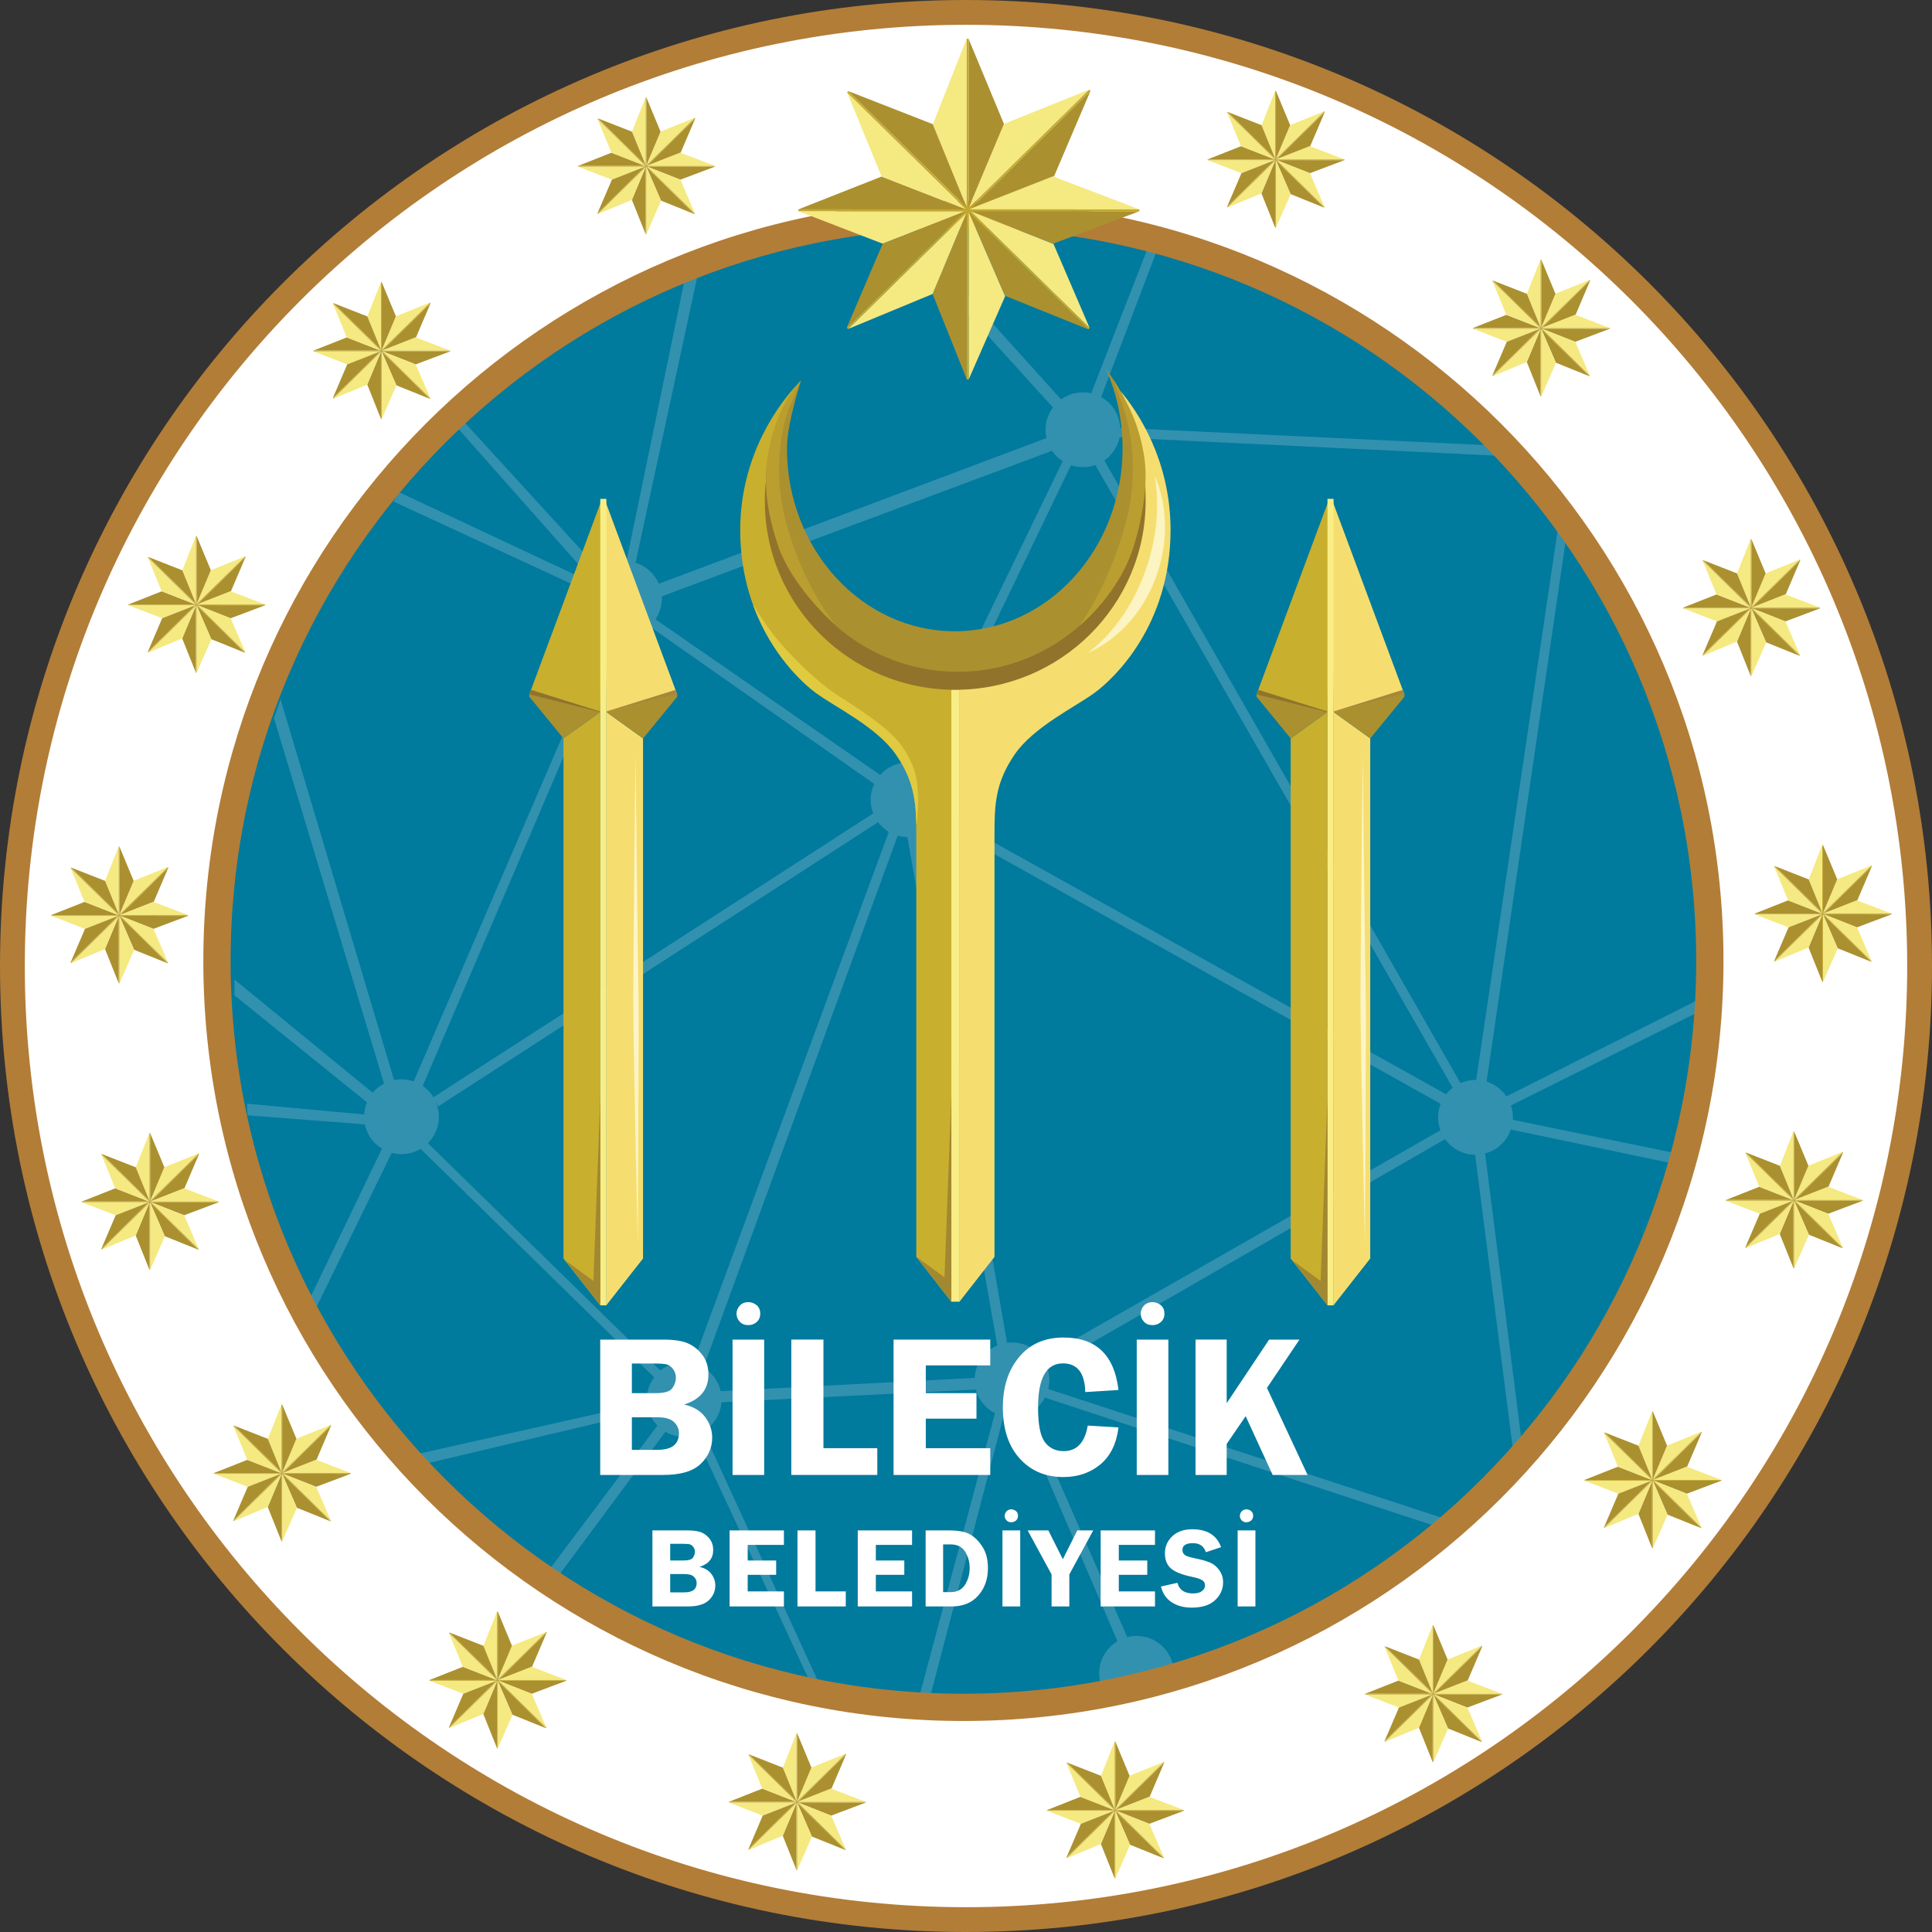<?xml version="1.0" encoding="UTF-8"?>
<svg id="Layer_1" data-name="Layer 1" xmlns="http://www.w3.org/2000/svg" viewBox="0 0 744 744">
  <rect x="0" y="0" width="744" height="744" fill="#333333" stroke="none"/>
  <defs>
    <style>
      .cls-1 {
        fill: none;
      }

      .cls-2 {
        fill: #8f732c;
      }

      .cls-3 {
        fill: #b27d37;
      }

      .cls-4 {
        fill: #92732b;
      }

      .cls-5 {
        fill: #fcf4c3;
      }

      .cls-6 {
        isolation: isolate;
        opacity: .15;
      }

      .cls-6, .cls-7 {
        fill: #ab9030;
      }

      .cls-8 {
        fill: #3291af;
      }

      .cls-9 {
        fill: #c8af2e;
      }

      .cls-10 {
        fill: #007a9d;
      }

      .cls-11 {
        fill: #e0ca40;
      }

      .cls-12 {
        fill: #fff;
      }

      .cls-13 {
        fill: #a28830;
      }

      .cls-14 {
        fill: #c3aa2f;
      }

      .cls-15 {
        fill: #ba9e30;
      }

      .cls-16 {
        fill: #a88837;
      }

      .cls-17 {
        fill: #f5e981;
      }

      .cls-18 {
        fill: #f9ed85;
      }

      .cls-19 {
        fill: #f5de6f;
      }

      .cls-20 {
        fill: #fdf5c7;
      }
    </style>
  </defs>
  <g id="Layer_1-2" data-name="Layer 1">
    <g>
      <g>
        <circle class="cls-12" cx="372.44" cy="370.84" r="366.56"/>
        <path class="cls-3" d="M372,0C166.55,0,0,166.55,0,372s166.55,372,372,372,372-166.55,372-372S577.45,0,372,0ZM372,734.45c-200.18,0-362.45-162.27-362.45-362.45S171.82,9.55,372,9.55s362.45,162.27,362.45,362.45-162.28,362.45-362.45,362.45Z"/>
      </g>
      <g>
        <g>
          <g>
            <circle class="cls-10" cx="372.44" cy="370.84" r="290.92"/>
            <path class="cls-8" d="M586.07,555.79l-14.17-111.59c4.65-1.23,8.37-4.71,9.92-9.21l61.22,12.83,1.14-3.97-61.6-12.61c.02-.32.04-.63.04-.95,0-1.61-.27-3.15-.76-4.59l72.1-35.94-.28-4.61-73.54,37.05c-1.82-2.67-4.51-4.7-7.66-5.68l30.82-210.73-3.26-2.96-31.58,213.06c-.09,0-.17-.02-.25-.02-2.06,0-4.01.44-5.78,1.21l-137.16-239.76c2.95-2.06,5.1-5.19,5.87-8.83l145.29,6.99-3.82-4.06-141.2-6.66c-.26-5.1-3.15-9.5-7.36-11.85l21.2-55.74-3.49-1.07-21.55,55.34c-1.02-.23-2.08-.36-3.17-.36-3.15,0-6.06,1.02-8.43,2.74l-61.89-68.68-4.27,2.33,63.04,69.43c-1.79,2.4-2.86,5.37-2.86,8.6,0,1.1.14,2.16.37,3.19l-149.28,56.11c-1.65-3.85-4.92-6.84-8.96-8.1l23.94-110.94-4.77.6-22.69,109.73c-.26-.01-.51-.04-.77-.04-3.64,0-6.95,1.36-9.49,3.58l-51.87-56.75-2.69,2.15,51.57,58.23c-.17.29-.32.58-.47.88l-73.84-34.58-2.15,3.58,74.79,34.58c-.17.89-.27,1.81-.27,2.74,0,5.6,3.19,10.44,7.85,12.82l-74.59,173.14c-1.48-.51-3.06-.8-4.71-.8-.98,0-1.93.1-2.86.28l-43.72-146.67-2.51,7.34,42.37,140.71c-1.67.88-3.15,2.08-4.35,3.52l-53.24-43.59v6.09l51,41.19c-.64,1.54-1.01,3.23-1.08,4.99l-.14-.34-44.94-4.12.18,4.48,45.18,3.49c.82,3.96,3.27,7.31,6.61,9.35l-28.15,58.43,2.69,3.04,29.22-59.86c1.2.32,2.45.51,3.75.51,2.69,0,5.2-.75,7.36-2.03l89.91,87.95c-1.76,2.39-2.82,5.34-2.82,8.54,0,.41.03.82.06,1.22l-88.09,19.72,3.05,3.76,85.68-20.28c.69,2.14,1.87,4.07,3.4,5.64l-41.64,55.46,3.58,2.33,41.14-55.39c2.12,1.23,4.59,1.95,7.22,1.95,1.49,0,2.93-.22,4.29-.65l44.03,94.74,3.4.36-44.31-96.51c3.9-2.34,6.59-6.47,6.95-11.26l97.96-4.9c1.06,3.98,3.77,7.28,7.36,9.12l-29,108.59,4.07.51,28.23-107.9c1.05.24,2.13.38,3.26.38,1.19,0,2.34-.16,3.45-.43l37.16,86.64c-4.21,2.52-7.04,7.1-7.04,12.37,0,4.88,2.44,9.19,6.15,11.8,7.08-1.41,14.08-3.07,20.96-4.98,1.09-2.03,1.71-4.35,1.71-6.81,0-7.96-6.45-14.42-14.41-14.42-1.24,0-2.43.17-3.57.47l-37.76-86.26c2.57-1.34,4.68-3.43,6.05-5.98l149.92,49.35,3.05-3.05-151.71-49.61c.28-1.12.44-2.28.44-3.48,0-1.58-.26-3.09-.73-4.52l153.12-88.22c2.59,3.61,6.8,5.98,11.57,6.03l14.45,112.61,3.55-1.5ZM254.88,230.46c0-.27-.03-.53-.04-.8l150.28-56.06c1.09,1.6,2.5,2.95,4.12,4l-56.33,116.36c-1.04-.24-2.12-.38-3.23-.38-4.28,0-8.1,1.87-10.74,4.83l-86.51-59.92c1.54-2.3,2.44-5.06,2.44-8.03ZM219.22,286.25l19.37-41.51c.62.08,1.24.14,1.88.14,3.88,0,7.4-1.55,9.99-4.04l-.26.41,86.46,60.64c-.87,1.86-1.38,3.92-1.38,6.11,0,1.85.36,3.61.99,5.23l-169.33,109.29.28.55c-1.08-1.95-2.6-3.62-4.43-4.89l56.44-131.93ZM266.86,524.91c-1.09-.27-2.22-.42-3.39-.42-3.48,0-6.68,1.23-9.17,3.29l-89.51-87.55c2.61-2.61,4.22-6.21,4.22-10.19,0-2.24-.52-4.35-1.44-6.24l1.15,2.29,169.44-109.46c1.12,1.49,2.51,2.75,4.11,3.71l-75.42,204.57ZM375.33,530.61l-97.81,5.11c-.88-3.88-3.31-7.15-6.61-9.15l74.78-204.74c1.19.34,2.44.54,3.74.56l34.62,195.74c-4.92,2.1-8.41,6.86-8.71,12.48ZM554.7,435.26l-153.36,87.65c-2.62-3.59-6.85-5.94-11.64-5.94-.64,0-1.26.05-1.87.14l-34.02-195.31c2.96-.88,5.52-2.7,7.34-5.1l193.62,108.38c-.63,1.61-.98,3.36-.98,5.19s.33,3.43.9,4.99ZM556.88,421.39l-193.83-107.98c.68-1.67,1.06-3.5,1.06-5.42,0-5.5-3.08-10.27-7.61-12.7l55.94-116.15c1.45.49,2.99.76,4.6.76s3.27-.3,4.76-.82l137.6,239.8c-.94.73-1.79,1.58-2.53,2.51Z"/>
          </g>
          <path class="cls-3" d="M371,77.35c-161.65,0-292.7,131.04-292.7,292.7s131.04,292.69,292.7,292.69,292.7-131.04,292.7-292.69c0-161.65-131.05-292.7-292.7-292.7ZM371,652.24c-155.85,0-282.19-126.35-282.19-282.19S215.15,87.86,371,87.86s282.19,126.34,282.19,282.19c0,155.85-126.34,282.19-282.19,282.19Z"/>
        </g>
        <g>
          <path class="cls-12" d="M251.25,589.35h13.64c2.45,0,4.28.3,5.51.9,1.23.6,2.25,1.46,3.05,2.57.8,1.12,1.2,2.47,1.2,4.07,0,3.24-1.76,5.41-5.28,6.5,2.03.46,3.55,1.37,4.57,2.72,1.02,1.36,1.52,2.84,1.52,4.45,0,2.19-.83,4.08-2.49,5.68-1.66,1.6-4.36,2.39-8.09,2.39h-13.64v-29.28h0ZM258.09,594.52v6.41h5.19c1.9,0,3.1-.37,3.59-1.12.49-.75.74-1.47.74-2.16,0-.75-.2-1.38-.61-1.92-.41-.54-.86-.87-1.34-1.01-.49-.14-1.45-.21-2.88-.21h-4.7ZM258.09,606.15v7.06h5.27c1.8,0,3.07-.32,3.81-.94.74-.63,1.11-1.51,1.11-2.64,0-.94-.36-1.76-1.07-2.44-.71-.69-1.9-1.03-3.55-1.03h-5.56Z"/>
          <path class="cls-12" d="M301.88,594.93h-13.95v6.01h10.96v5.51h-10.96v6.39h13.95v5.79h-20.92v-29.28h20.92v5.58Z"/>
          <path class="cls-12" d="M314.05,612.84h11.65v5.79h-18.6v-29.28h6.95v23.49h0Z"/>
          <path class="cls-12" d="M351.23,594.93h-13.95v6.01h10.96v5.51h-10.96v6.39h13.95v5.79h-20.92v-29.28h20.92v5.58Z"/>
          <path class="cls-12" d="M356.45,589.35h8.94c3.64,0,6.36.51,8.14,1.51,1.78,1.01,3.39,2.6,4.8,4.78,1.41,2.18,2.12,4.94,2.12,8.27,0,4.19-1.24,7.69-3.71,10.5-2.47,2.81-5.88,4.22-10.22,4.22h-10.07v-29.28h0ZM363.19,594.74v18.38h2.83c2.5,0,4.35-.93,5.57-2.8,1.21-1.87,1.82-4.06,1.82-6.58,0-1.77-.35-3.41-1.04-4.92-.69-1.51-1.55-2.57-2.58-3.17-1.03-.61-2.26-.91-3.7-.91h-2.89Z"/>
          <path class="cls-12" d="M392.88,589.35v29.28h-6.84v-29.28h6.84ZM389.43,586.22c-.77,0-1.39-.25-1.84-.75-.46-.5-.69-1.07-.69-1.72s.23-1.24.71-1.75c.47-.51,1.08-.76,1.82-.76.67,0,1.27.22,1.8.65.53.43.79,1.05.79,1.83s-.26,1.36-.76,1.81c-.51.45-1.12.67-1.84.67Z"/>
          <path class="cls-12" d="M420.99,589.35l-9.2,16.95v12.33h-6.84v-12.33l-9.2-16.95h7.96l5.58,11.09,5.56-11.09h6.15Z"/>
          <path class="cls-12" d="M444.78,594.93h-13.94v6.01h10.96v5.51h-10.96v6.39h13.94v5.79h-20.92v-29.28h20.92v5.58Z"/>
          <path class="cls-12" d="M470.23,595.79l-5.84,1.95c-.79-2.32-2.45-3.48-4.99-3.48-2.71,0-4.06.88-4.06,2.64,0,.7.25,1.29.76,1.78.51.49,1.65.91,3.44,1.27,2.98.6,5.17,1.21,6.55,1.83,1.39.61,2.55,1.61,3.5,2.97.95,1.37,1.42,2.9,1.42,4.58,0,2.64-1.02,4.93-3.05,6.86-2.04,1.93-5.05,2.9-9.06,2.9-3,0-5.55-.68-7.66-2.05-2.11-1.36-3.5-3.39-4.17-6.08l6.35-1.44c.71,2.73,2.7,4.1,5.96,4.1,1.57,0,2.74-.3,3.51-.91.77-.61,1.16-1.34,1.16-2.18s-.35-1.52-1.05-1.99c-.7-.47-2.05-.92-4.05-1.33-3.73-.77-6.39-1.83-7.97-3.16-1.58-1.34-2.38-3.29-2.38-5.87s.95-4.8,2.84-6.59c1.89-1.79,4.46-2.68,7.7-2.68,5.74,0,9.44,2.3,11.08,6.89Z"/>
          <path class="cls-12" d="M483.45,589.35v29.28h-6.84v-29.28h6.84ZM480,586.22c-.77,0-1.39-.25-1.85-.75-.46-.5-.69-1.07-.69-1.72s.23-1.24.71-1.75c.47-.51,1.08-.76,1.82-.76.67,0,1.27.22,1.8.65.53.43.79,1.05.79,1.83s-.26,1.36-.76,1.81c-.51.45-1.12.67-1.83.67Z"/>
        </g>
        <g>
          <g>
            <path class="cls-1" d="M253.3,535.23l-6.76-20.71h2.89l3.23,10.2c.89,2.79,1.66,5.31,2.21,7.74h.06c.58-2.4,1.44-5.01,2.37-7.71l3.5-10.23h2.86l-7.41,20.71h-2.95Z"/>
            <path class="cls-1" d="M266.31,528.29c.06,3.66,2.4,5.16,5.1,5.16,1.94,0,3.1-.34,4.12-.77l.46,1.93c-.95.43-2.58.92-4.95.92-4.58,0-7.31-3.01-7.31-7.5s2.64-8.02,6.98-8.02c4.85,0,6.14,4.27,6.14,7.01,0,.55-.06.98-.09,1.26h-10.45ZM274.24,526.35c.03-1.72-.71-4.39-3.75-4.39-2.73,0-3.93,2.52-4.15,4.39h7.9Z"/>
            <path class="cls-1" d="M282.88,527.18h.06c.37-.52.89-1.17,1.32-1.69l4.36-5.13h3.26l-5.74,6.11,6.55,8.76h-3.29l-5.13-7.13-1.38,1.54v5.59h-2.67v-21.82h2.67v13.77h0Z"/>
            <path class="cls-1" d="M297.88,516.09v4.27h3.87v2.06h-3.87v8.02c0,1.84.52,2.89,2.03,2.89.71,0,1.23-.09,1.57-.18l.12,2.03c-.52.22-1.35.37-2.4.37-1.26,0-2.27-.4-2.92-1.14-.77-.8-1.05-2.12-1.05-3.87v-8.11h-2.3v-2.06h2.3v-3.57l2.64-.71Z"/>
            <path class="cls-1" d="M318.08,527.67c0,5.5-3.81,7.9-7.41,7.9-4.03,0-7.13-2.95-7.13-7.65,0-4.98,3.26-7.9,7.37-7.9,4.27,0,7.16,3.1,7.16,7.65ZM306.28,527.83c0,3.26,1.87,5.72,4.52,5.72s4.52-2.43,4.52-5.78c0-2.52-1.26-5.72-4.45-5.72s-4.58,2.95-4.58,5.78Z"/>
            <path class="cls-1" d="M321.5,525c0-1.75-.03-3.26-.12-4.64h2.37l.09,2.92h.12c.68-2,2.3-3.26,4.12-3.26.31,0,.52.03.77.09v2.55c-.28-.06-.55-.09-.92-.09-1.9,0-3.26,1.44-3.62,3.47-.06.37-.12.8-.12,1.26v7.93h-2.67v-10.23h0Z"/>
            <path class="cls-1" d="M332.75,528.29c.06,3.66,2.4,5.16,5.1,5.16,1.94,0,3.1-.34,4.12-.77l.46,1.93c-.95.43-2.58.92-4.95.92-4.58,0-7.31-3.01-7.31-7.5s2.64-8.02,6.98-8.02c4.85,0,6.14,4.27,6.14,7.01,0,.55-.06.98-.09,1.26h-10.45ZM340.67,526.35c.03-1.72-.71-4.39-3.75-4.39-2.73,0-3.93,2.52-4.15,4.39h7.9Z"/>
            <path class="cls-1" d="M346.65,513.42h2.7v21.82h-2.7v-21.82Z"/>
            <path class="cls-1" d="M368.47,534.56c-.98.49-2.95.98-5.47.98-5.84,0-10.23-3.69-10.23-10.48s4.39-10.88,10.82-10.88c2.58,0,4.21.55,4.92.92l-.64,2.18c-1.01-.49-2.46-.86-4.18-.86-4.85,0-8.08,3.1-8.08,8.54,0,5.07,2.92,8.33,7.96,8.33,1.63,0,3.29-.34,4.36-.86l.55,2.12Z"/>
            <path class="cls-1" d="M374.65,516.18c.03.92-.64,1.66-1.72,1.66-.95,0-1.63-.74-1.63-1.66s.71-1.69,1.69-1.69c1.01,0,1.66.74,1.66,1.69ZM371.64,535.23v-14.87h2.7v14.87h-2.7Z"/>
            <path class="cls-1" d="M377.14,533.67l6.73-8.76c.65-.8,1.26-1.5,1.93-2.3v-.06h-8.05v-2.18h11.34l-.03,1.69-6.64,8.63c-.61.83-1.23,1.57-1.9,2.34v.06h8.7v2.15h-12.08v-1.57h0Z"/>
            <path class="cls-1" d="M395,516.18c.03.92-.65,1.66-1.72,1.66-.95,0-1.63-.74-1.63-1.66s.71-1.69,1.69-1.69c1.01,0,1.66.74,1.66,1.69ZM391.99,535.23v-14.87h2.7v14.87h-2.7Z"/>
            <path class="cls-1" d="M399.18,524.39c0-1.54-.03-2.8-.12-4.03h2.37l.12,2.4h.09c.83-1.41,2.21-2.73,4.67-2.73,2.03,0,3.56,1.23,4.21,2.98h.06c.46-.83,1.04-1.47,1.66-1.94.89-.68,1.87-1.04,3.29-1.04,1.97,0,4.89,1.29,4.89,6.45v8.76h-2.64v-8.42c0-2.86-1.05-4.58-3.23-4.58-1.54,0-2.73,1.14-3.2,2.46-.12.37-.21.86-.21,1.35v9.19h-2.64v-8.91c0-2.36-1.05-4.09-3.11-4.09-1.69,0-2.92,1.35-3.35,2.7-.15.4-.21.86-.21,1.32v8.97h-2.64v-10.84h0Z"/>
            <path class="cls-1" d="M424.18,533.64c0-1.14.77-1.93,1.84-1.93s1.81.8,1.81,1.93-.71,1.94-1.84,1.94c-1.08,0-1.81-.83-1.81-1.94Z"/>
            <path class="cls-1" d="M431.19,524.39c0-1.54-.03-2.8-.12-4.03h2.4l.16,2.46h.06c.74-1.41,2.46-2.79,4.92-2.79,2.06,0,5.25,1.23,5.25,6.33v8.88h-2.7v-8.57c0-2.4-.89-4.4-3.44-4.4-1.78,0-3.16,1.26-3.62,2.77-.12.34-.18.8-.18,1.26v8.94h-2.7v-10.84Z"/>
            <path class="cls-1" d="M449.76,528.29c.06,3.66,2.4,5.16,5.1,5.16,1.94,0,3.1-.34,4.12-.77l.46,1.93c-.95.43-2.58.92-4.95.92-4.58,0-7.31-3.01-7.31-7.5s2.64-8.02,6.97-8.02c4.85,0,6.15,4.27,6.15,7.01,0,.55-.06.98-.09,1.26h-10.45ZM457.68,526.35c.03-1.72-.71-4.39-3.75-4.39-2.73,0-3.93,2.52-4.15,4.39h7.9Z"/>
            <path class="cls-1" d="M466.91,516.09v4.27h3.87v2.06h-3.87v8.02c0,1.84.52,2.89,2.03,2.89.71,0,1.23-.09,1.57-.18l.12,2.03c-.52.22-1.35.37-2.4.37-1.26,0-2.27-.4-2.92-1.14-.77-.8-1.05-2.12-1.05-3.87v-8.11h-2.3v-2.06h2.3v-3.57l2.64-.71Z"/>
          </g>
          <g>
            <path class="cls-12" d="M231.15,515.87h24.29c4.35,0,7.62.53,9.81,1.6,2.19,1.07,4,2.59,5.42,4.58,1.42,1.98,2.14,4.4,2.14,7.25,0,5.77-3.13,9.63-9.39,11.56,3.61.82,6.33,2.43,8.13,4.85,1.81,2.42,2.71,5.05,2.71,7.91,0,3.9-1.48,7.27-4.43,10.11-2.95,2.84-7.75,4.26-14.4,4.26h-24.29v-52.13h0ZM243.33,525.07v11.42h9.24c3.39,0,5.52-.67,6.4-2,.88-1.34,1.32-2.62,1.32-3.84,0-1.32-.36-2.46-1.09-3.41-.73-.96-1.52-1.55-2.39-1.8-.86-.24-2.57-.36-5.12-.36h-8.36ZM243.33,545.77v12.57h9.37c3.2,0,5.46-.56,6.78-1.68,1.32-1.12,1.98-2.69,1.98-4.7,0-1.68-.64-3.13-1.91-4.35-1.27-1.22-3.38-1.83-6.32-1.83h-9.91Z"/>
            <path class="cls-12" d="M294.28,515.87v52.13h-12.18v-52.13h12.18ZM288.13,510.29c-1.38,0-2.47-.44-3.28-1.34-.82-.89-1.22-1.91-1.22-3.05s.42-2.21,1.26-3.11c.84-.9,1.92-1.35,3.25-1.35,1.2,0,2.26.39,3.21,1.16.94.78,1.41,1.87,1.41,3.27s-.45,2.42-1.36,3.23c-.9.8-1.99,1.2-3.26,1.2Z"/>
            <path class="cls-12" d="M317.11,557.68h20.73v10.31h-33.11v-52.13h12.37v41.82h0Z"/>
            <path class="cls-12" d="M381.34,525.8h-24.82v10.69h19.51v9.82h-19.51v11.38h24.82v10.31h-37.23v-52.13h37.23v9.93h0Z"/>
            <path class="cls-12" d="M430.72,535.27l-12.79.8c-.18-7.36-3.05-11.04-8.61-11.04-6.38,0-9.57,5.66-9.57,16.99,0,6.54.86,10.98,2.6,13.31,1.73,2.33,4.16,3.49,7.27,3.49,5.05,0,8.14-3.28,9.26-9.85l11.84.73c-.76,6.24-3.09,10.98-6.97,14.23-3.88,3.24-8.64,4.87-14.26,4.87-6.9,0-12.51-2.38-16.82-7.14-4.32-4.76-6.48-11.34-6.48-19.74,0-7.87,2.09-14.31,6.26-19.32,4.18-5.02,9.88-7.53,17.11-7.53,12.53,0,19.58,6.74,21.16,20.2Z"/>
            <path class="cls-12" d="M449.93,515.87v52.13h-12.18v-52.13h12.18ZM443.78,510.29c-1.38,0-2.47-.44-3.28-1.34-.82-.89-1.22-1.91-1.22-3.05s.42-2.21,1.26-3.11c.84-.9,1.92-1.35,3.25-1.35,1.2,0,2.26.39,3.21,1.16.94.78,1.41,1.87,1.41,3.27s-.46,2.42-1.36,3.23c-.91.8-1.99,1.2-3.26,1.2Z"/>
            <path class="cls-12" d="M472.39,515.87v24.49l16.34-24.49h11.69l-12.52,18.61,15.65,33.52h-13.45l-10.4-22.64-7.31,10.68v11.95h-11.99v-52.13h11.99Z"/>
          </g>
          <g>
            <g>
              <polyline class="cls-9" points="511.19 274.49 483.9 267.37 511.89 192.07"/>
              <polyline class="cls-19" points="513.51 274.49 540.81 267.37 512.81 192.07"/>
              <polygon class="cls-9" points="511.19 502.68 497.03 484.64 497.03 284.36 511.19 274.17 511.19 502.68"/>
              <polygon class="cls-19" points="513.51 502.68 527.67 484.64 527.67 284.36 513.51 274.17 513.51 502.68"/>
              <polygon class="cls-7" points="497.03 284.36 511.19 274.17 483.9 267.37 483.9 268.33 497.03 284.36"/>
              <polygon class="cls-2" points="483.9 267.37 484.54 265.66 511.17 273.99 511.17 274.26 483.9 267.37"/>
              <polygon class="cls-7" points="527.68 284.36 513.51 274.17 540.81 267.37 540.81 268.33 527.68 284.36"/>
              <polygon class="cls-16" points="540.81 267.37 540.17 265.66 513.54 273.99 513.54 274.26 540.81 267.37"/>
              <rect class="cls-18" x="511.2" y="192.11" width="2.35" height="310.57"/>
              <polygon class="cls-13" points="497.82 485.44 511.19 502.68 511.19 423.04 508.56 493.29 497.82 485.44"/>
              <path class="cls-20" d="M525.63,479.15s-1.72-76.97-1.72-94.39.86-94.39.86-94.39c0,0,.95,85.36,1.17,94.39.22,9.03-.31,94.38-.31,94.38Z"/>
            </g>
            <g>
              <polyline class="cls-9" points="231.15 274.49 203.85 267.37 231.85 192.07"/>
              <polyline class="cls-19" points="233.47 274.49 260.76 267.37 232.77 192.07"/>
              <polygon class="cls-9" points="231.15 502.68 216.99 484.64 216.99 284.36 231.15 274.17 231.15 502.68"/>
              <polygon class="cls-19" points="233.47 502.68 247.63 484.64 247.63 284.36 233.47 274.17 233.47 502.68"/>
              <polygon class="cls-7" points="216.99 284.36 231.15 274.17 203.85 267.37 203.85 268.33 216.99 284.36"/>
              <polygon class="cls-2" points="203.85 267.37 204.49 265.66 231.13 273.99 231.13 274.26 203.85 267.37"/>
              <polygon class="cls-7" points="247.64 284.36 233.47 274.17 260.77 267.37 260.77 268.33 247.64 284.36"/>
              <polygon class="cls-16" points="260.77 267.37 260.13 265.66 233.5 273.99 233.5 274.26 260.77 267.37"/>
              <rect class="cls-18" x="231.16" y="192.11" width="2.35" height="310.57"/>
              <polygon class="cls-13" points="217.78 485.44 231.15 502.68 231.15 423.04 228.52 493.29 217.78 485.44"/>
              <path class="cls-20" d="M245.59,479.15s-1.72-76.97-1.72-94.39.86-94.39.86-94.39c0,0,.95,85.36,1.17,94.39.21,9.03-.31,94.38-.31,94.38Z"/>
            </g>
            <g>
              <path class="cls-6" d="M425.9,142.08c4.1,9.25,6.4,19.63,6.4,30.59,0,38.9-28.93,70.43-64.63,70.43s-64.63-31.53-64.63-70.43c0-7.8,3.32-19.31,5.47-26.32-5.89,10.54-11.4,22.82-11.4,39.7,0,40.12,32.11,72.64,71.71,72.64s71.71-32.52,71.71-72.64c0-16.53-5.46-31.76-14.64-43.96Z"/>
              <rect class="cls-18" x="366.32" y="265.53" width="3.24" height="235.74"/>
              <path class="cls-13" d="M339.49,298.79l-2.15,3.58,2.15-3.58Z"/>
              <path class="cls-9" d="M299.03,212.37c-1.45-4.07-2.57-8.33-3.23-12.78-2.32-15.62.19-26.36,2.85-33.38,2.5-8.67,6.09-14.48,8.11-17.92-5.75,6.27-21.71,25.96-21.71,55.84,0,36.65,21.73,57.18,29.24,62.67,7.52,5.49,23.52,13.13,30.8,23.76,7.28,10.62,7.76,18.98,7.76,30.2v163.26l13.5,17.29v-235.79s-.22-.02-.63-.08c-31.24-1.06-57.49-22.99-66.7-53.05Z"/>
              <path class="cls-11" d="M347.63,287.77c-4.84-7.47-18.95-16.05-25.82-20.54-6.87-4.48-15.98-13.38-21.55-19.89-5.57-6.51-10.31-14.63-10.31-14.63,0,0,.2.58.23.69,6.89,18.63,18.9,29.71,24.11,33.52,7.52,5.49,23.52,13.13,30.8,23.76,6.31,9.2,7.51,16.7,7.72,25.83.08.67.07,1.25.07,1.25,0,0,.98-6.57.62-11.84-.36-5.28-.26-9.53-5.86-18.15Z"/>
              <path class="cls-19" d="M431.43,150.5c5.91,11.11,9.29,23.92,9.29,37.58,0,41.94-31.78,76-71.25,76.78v236.44l13.5-17.29v-163.26c0-11.22.48-19.58,7.76-30.2,7.28-10.62,23.28-18.26,30.8-23.76,7.52-5.49,29.24-26.02,29.24-62.67,0-26.92-12.63-45.6-19.34-53.62Z"/>
              <path class="cls-5" d="M444.69,183.31c1.75,10.25,1.03,21.89-2.62,33.58-4.66,14.9-13.21,27.05-23.26,34.63,12.15-5.35,22.53-16.81,27.26-31.92,4-12.8,3.18-25.75-1.38-36.3Z"/>
              <polygon class="cls-13" points="352.99 484.05 366.36 501.29 366.36 421.65 363.72 491.9 352.99 484.05"/>
              <g>
                <path class="cls-4" d="M429.26,148.52c4.2,9.25,3.5,20.13,3.5,31.09,0,38.9-29.59,70.43-66.09,70.43s-66.09-31.53-66.09-70.43c0-7.8,3.4-19.31,5.6-26.32-6.02,10.54-11.65,22.82-11.65,39.7,0,40.12,32.83,72.64,73.33,72.64s73.32-32.52,73.32-72.64c0-16.53-2.53-32.26-11.91-44.46Z"/>
                <path class="cls-7" d="M425.9,142.08c4.1,9.25,6.4,19.63,6.4,30.59,0,38.9-28.93,70.43-64.63,70.43s-64.63-31.53-64.63-70.43c0-7.8,3.32-19.31,5.47-26.32-5.89,10.54-11.4,22.82-11.4,39.7,0,40.12,32.11,72.64,71.71,72.64s71.71-32.52,71.71-72.64c0-16.53-5.46-31.76-14.64-43.96Z"/>
                <path class="cls-15" d="M303.74,157.42s-7.69,19.21-.97,44.04c6.72,24.83,18.84,38.99,18.84,38.99,0,0-16.56-13.91-22.2-30.95-5.64-17.04-4.8-27.95-3.6-34.79,1.2-6.84,3.24-13.32,6.48-19.43,3.24-6.12,6.13-8.8,6.13-8.8l-4.68,10.94Z"/>
                <path class="cls-15" d="M432.54,156.95s7.68,19.67.96,44.51c-6.72,24.83-17.98,39.67-17.98,39.67,0,0,15.76-12.48,21.33-31.63,5.02-17.23,4.8-27.95,3.6-34.79-1.2-6.84-3.24-13.32-6.48-19.43-3.24-6.12-5.05-8.85-5.05-8.85l3.62,10.53Z"/>
              </g>
            </g>
          </g>
        </g>
      </g>
      <g>
        <g>
          <polygon class="cls-1" points="491.71 60.83 510 42.86 491.73 60.8 491.71 60.83"/>
          <polygon class="cls-17" points="491.71 60.83 491.73 60.8 510 42.86 496.82 48.18 491.35 61.18 491.71 60.83"/>
          <polygon class="cls-7" points="491.56 61.38 504.55 56.29 510.19 43.08 491.56 61.38 491.56 61.38"/>
          <polygon class="cls-17" points="517.75 61.38 504.38 56.28 504.36 56.29 491.36 61.38 517.75 61.38"/>
          <polygon class="cls-7" points="491.59 61.64 491.62 61.66 504.44 66.69 517.75 61.67 491.59 61.64"/>
          <polygon class="cls-7" points="484.18 58.76 477.89 56.31 465.04 61.38 490.92 61.38 484.18 58.76"/>
          <polygon class="cls-17" points="490.85 61.67 465.05 61.67 478.07 66.69 490.84 61.68 490.85 61.67"/>
          <polygon class="cls-17" points="510.07 79.74 504.48 66.73 491.64 61.65 510.07 79.74"/>
          <polygon class="cls-17" points="491.06 34.99 485.83 48.21 486.09 48.9 491.06 61.07 491.06 34.99"/>
          <polygon class="cls-7" points="491.35 61.18 491.35 61.18 491.35 61.18 496.82 48.18 491.35 35.02 491.35 35.01 491.35 36.82 491.35 61.18 491.35 61.18"/>
          <polygon class="cls-7" points="491.35 61.73 496.98 74.72 496.98 74.74 496.98 74.74 509.86 79.93 491.35 61.72 491.35 61.73"/>
          <polygon class="cls-7" points="491.06 61.06 486.13 48.98 485.81 48.21 472.77 43.11 491.06 61.07 491.06 61.06"/>
          <polygon class="cls-17" points="490.99 61.41 473.18 43.91 472.57 43.31 477.89 56.3 484.22 58.76 490.98 61.4 490.99 61.41"/>
          <polygon class="cls-17" points="491.35 61.75 491.35 87.71 497 74.82 497 74.82 491.35 61.75"/>
          <polygon class="cls-7" points="491.04 61.88 485.78 74.46 485.78 74.46 491.06 87.65 491.06 61.86 491.04 61.88"/>
          <polygon class="cls-17" points="491.04 61.88 477.53 75.16 472.74 79.87 485.78 74.46 485.78 74.46 491.04 61.88"/>
          <polygon class="cls-7" points="478.07 66.69 472.51 79.68 490.84 61.68 478.07 66.69"/>
          <polygon class="cls-14" points="491.67 61.67 517.75 61.67 517.76 61.38 517.71 61.38 491.56 61.38 491.56 61.38 510.11 43.16 510.2 43.07 510 42.86 491.71 60.83 491.35 61.18 491.35 61.18 491.35 61.18 491.35 61.18 491.35 36.82 491.35 35 491.06 35 491.06 35.11 491.06 61.06 491.06 61.07 472.77 43.11 472.76 43.1 472.56 43.3 473.17 43.91 490.97 61.38 490.96 61.38 465.08 61.38 465.04 61.38 465.03 61.66 465.03 61.67 465.05 61.67 490.85 61.67 490.84 61.68 472.51 79.68 472.72 79.88 477.53 75.16 491.04 61.88 491.06 61.87 491.06 87.52 491.06 87.68 491.35 87.68 491.35 87.57 491.35 61.76 491.35 61.75 509.68 79.75 509.86 79.94 510.06 79.73 510.03 79.69 491.69 61.69 491.67 61.67"/>
        </g>
        <g>
          <polygon class="cls-1" points="249.27 63.33 267.56 45.37 249.29 63.31 249.27 63.33"/>
          <polygon class="cls-17" points="249.27 63.33 249.29 63.31 267.56 45.37 254.37 50.68 248.91 63.68 249.27 63.33"/>
          <polygon class="cls-7" points="249.12 63.89 262.11 58.79 267.75 45.59 249.11 63.89 249.12 63.89"/>
          <polygon class="cls-17" points="275.31 63.89 261.94 58.78 261.92 58.79 248.93 63.89 275.31 63.89"/>
          <polygon class="cls-7" points="249.16 64.14 249.18 64.16 262 69.19 275.31 64.18 249.16 64.14"/>
          <polygon class="cls-7" points="241.74 61.26 235.45 58.81 222.6 63.89 248.48 63.89 241.74 61.26"/>
          <polygon class="cls-17" points="248.41 64.18 222.61 64.18 235.63 69.19 248.4 64.18 248.41 64.18"/>
          <polygon class="cls-17" points="267.63 82.25 262.04 69.24 249.2 64.16 267.63 82.25"/>
          <polygon class="cls-17" points="248.62 37.5 243.39 50.72 243.66 51.41 248.62 63.58 248.62 37.5"/>
          <polygon class="cls-7" points="248.91 63.68 248.91 63.68 248.91 63.68 254.37 50.68 248.91 37.52 248.91 37.51 248.91 39.32 248.91 63.69 248.91 63.68"/>
          <polygon class="cls-7" points="248.91 64.23 254.54 77.23 254.54 77.24 254.54 77.25 267.42 82.44 248.91 64.23 248.91 64.23"/>
          <polygon class="cls-7" points="248.62 63.57 243.69 51.49 243.37 50.71 230.33 45.62 248.62 63.57 248.62 63.57"/>
          <polygon class="cls-17" points="248.55 63.91 230.74 46.42 230.13 45.82 235.45 58.81 241.78 61.27 248.55 63.91 248.55 63.91"/>
          <polygon class="cls-17" points="248.91 64.26 248.91 90.22 254.56 77.33 254.56 77.32 248.91 64.26"/>
          <polygon class="cls-7" points="248.6 64.39 243.35 76.96 243.34 76.97 248.62 90.15 248.62 64.37 248.6 64.39"/>
          <polygon class="cls-17" points="248.6 64.39 235.09 77.66 230.3 82.38 243.34 76.97 243.34 76.97 248.6 64.39"/>
          <polygon class="cls-7" points="235.63 69.19 230.07 82.18 248.4 64.18 235.63 69.19"/>
          <polygon class="cls-14" points="249.23 64.18 275.31 64.18 275.32 63.89 275.27 63.89 249.12 63.89 249.11 63.89 267.67 45.67 267.76 45.57 267.56 45.37 249.27 63.33 248.91 63.68 248.91 63.68 248.91 63.68 248.91 63.69 248.91 39.32 248.91 37.51 248.62 37.51 248.62 37.61 248.62 63.57 248.62 63.57 230.33 45.62 230.32 45.6 230.12 45.81 230.74 46.42 248.53 63.89 248.52 63.89 222.64 63.89 222.6 63.89 222.59 64.17 222.59 64.18 222.61 64.18 248.41 64.18 248.4 64.18 230.07 82.18 230.28 82.39 235.09 77.66 248.6 64.39 248.62 64.38 248.62 90.02 248.62 90.19 248.91 90.19 248.91 90.07 248.91 64.27 248.91 64.26 267.24 82.26 267.42 82.44 267.63 82.24 267.59 82.2 249.25 64.2 249.23 64.18"/>
        </g>
        <g>
          <polygon class="cls-1" points="593.89 125.76 612.18 107.8 593.92 125.74 593.89 125.76"/>
          <polygon class="cls-17" points="593.89 125.76 593.92 125.74 612.18 107.8 598.99 113.12 593.53 126.12 593.89 125.76"/>
          <polygon class="cls-7" points="593.74 126.32 606.74 121.22 612.36 108.02 593.73 126.32 593.74 126.32"/>
          <polygon class="cls-17" points="619.93 126.32 606.56 121.21 606.54 121.22 593.55 126.32 619.93 126.32"/>
          <polygon class="cls-7" points="593.78 126.57 593.79 126.6 606.61 131.63 619.93 126.6 593.78 126.57"/>
          <polygon class="cls-7" points="586.36 123.69 580.07 121.24 567.22 126.32 593.1 126.32 586.36 123.69"/>
          <polygon class="cls-17" points="593.03 126.6 567.23 126.6 580.25 131.63 593.02 126.61 593.03 126.6"/>
          <polygon class="cls-17" points="612.25 144.68 606.66 131.67 593.82 126.59 612.25 144.68"/>
          <polygon class="cls-17" points="593.24 99.93 588.01 113.15 588.28 113.84 593.24 126.01 593.24 99.93"/>
          <polygon class="cls-7" points="593.53 126.12 593.53 126.12 593.53 126.12 598.99 113.12 593.53 99.96 593.53 99.95 593.53 101.75 593.53 126.12 593.53 126.12"/>
          <polygon class="cls-7" points="593.53 126.66 599.16 139.66 599.16 139.67 599.16 139.68 612.04 144.87 593.53 126.66 593.53 126.66"/>
          <polygon class="cls-7" points="593.24 126 588.31 113.92 587.99 113.15 574.95 108.05 593.24 126.01 593.24 126"/>
          <polygon class="cls-17" points="593.17 126.34 575.36 108.85 574.75 108.25 580.07 121.24 586.4 123.7 593.17 126.34 593.17 126.34"/>
          <polygon class="cls-17" points="593.53 126.69 593.53 152.65 599.17 139.76 599.18 139.75 593.53 126.69"/>
          <polygon class="cls-7" points="593.23 126.82 587.96 139.39 587.96 139.4 593.24 152.58 593.24 126.8 593.23 126.82"/>
          <polygon class="cls-17" points="593.22 126.82 579.71 140.09 574.92 144.81 587.96 139.4 587.96 139.4 593.22 126.82"/>
          <polygon class="cls-7" points="580.25 131.63 574.69 144.61 593.02 126.61 580.25 131.63"/>
          <polygon class="cls-14" points="593.85 126.6 619.93 126.6 619.94 126.32 619.89 126.32 593.74 126.32 593.73 126.32 612.28 108.1 612.38 108.01 612.18 107.8 593.89 125.76 593.53 126.12 593.53 126.12 593.53 126.12 593.53 126.12 593.53 101.75 593.53 99.94 593.24 99.94 593.24 100.04 593.24 126 593.24 126.01 574.95 108.05 574.94 108.04 574.74 108.24 575.36 108.85 593.15 126.32 593.14 126.32 567.26 126.32 567.22 126.32 567.21 126.6 567.21 126.6 567.23 126.6 593.03 126.6 593.02 126.61 574.69 144.61 574.9 144.82 579.71 140.09 593.22 126.82 593.24 126.81 593.24 152.45 593.24 152.62 593.53 152.62 593.53 152.5 593.53 126.7 593.53 126.69 611.85 144.69 612.04 144.87 612.25 144.67 612.21 144.63 593.87 126.62 593.85 126.6"/>
        </g>
        <g>
          <polygon class="cls-1" points="147.35 134.46 165.64 116.5 147.38 134.44 147.35 134.46"/>
          <polygon class="cls-17" points="147.35 134.46 147.38 134.44 165.64 116.5 152.46 121.81 147 134.82 147.35 134.46"/>
          <polygon class="cls-7" points="147.2 135.02 160.2 129.92 165.83 116.72 147.2 135.02 147.2 135.02"/>
          <polygon class="cls-17" points="173.39 135.02 160.02 129.91 160 129.92 147.01 135.02 173.39 135.02"/>
          <polygon class="cls-7" points="147.24 135.27 147.26 135.29 160.08 140.32 173.4 135.3 147.24 135.27"/>
          <polygon class="cls-7" points="139.82 132.4 133.54 129.94 120.69 135.02 146.56 135.02 139.82 132.4"/>
          <polygon class="cls-17" points="146.5 135.3 120.69 135.3 133.71 140.32 146.49 135.31 146.5 135.3"/>
          <polygon class="cls-17" points="165.72 153.38 160.12 140.37 147.28 135.29 165.72 153.38"/>
          <polygon class="cls-17" points="146.7 108.63 141.47 121.85 141.74 122.54 146.7 134.71 146.7 108.63"/>
          <polygon class="cls-7" points="146.99 134.82 146.99 134.82 147 134.82 152.46 121.81 146.99 108.65 146.99 108.64 146.99 110.45 146.99 134.82 146.99 134.82"/>
          <polygon class="cls-7" points="146.99 135.36 152.63 148.36 152.62 148.37 152.62 148.38 165.5 153.57 146.99 135.35 146.99 135.36"/>
          <polygon class="cls-7" points="146.7 134.69 141.77 122.62 141.45 121.84 128.42 116.75 146.7 134.7 146.7 134.69"/>
          <polygon class="cls-17" points="146.63 135.04 128.83 117.55 128.21 116.95 133.54 129.93 139.86 132.4 146.63 135.04 146.63 135.04"/>
          <polygon class="cls-17" points="146.99 135.39 146.99 161.35 152.64 148.46 152.64 148.45 146.99 135.39"/>
          <polygon class="cls-7" points="146.69 135.52 141.43 148.09 141.43 148.1 146.7 161.28 146.7 135.5 146.69 135.52"/>
          <polygon class="cls-17" points="146.69 135.52 133.17 148.79 128.39 153.51 141.42 148.1 141.43 148.1 146.69 135.52"/>
          <polygon class="cls-7" points="133.71 140.32 128.16 153.31 146.49 135.31 133.71 140.32"/>
          <polygon class="cls-14" points="147.31 135.3 173.4 135.3 173.41 135.02 173.35 135.02 147.2 135.02 147.2 135.02 165.75 116.8 165.84 116.71 165.64 116.5 147.35 134.46 147 134.82 146.99 134.82 146.99 134.82 146.99 134.82 146.99 110.45 146.99 108.64 146.7 108.64 146.7 108.74 146.7 134.69 146.7 134.7 128.42 116.75 128.4 116.74 128.2 116.94 128.82 117.55 146.61 135.02 146.6 135.02 120.72 135.02 120.68 135.02 120.68 135.3 120.68 135.3 120.69 135.3 146.5 135.3 146.49 135.31 128.16 153.31 128.36 153.52 133.17 148.79 146.69 135.52 146.7 135.51 146.7 161.15 146.7 161.32 146.99 161.32 146.99 161.2 146.99 135.4 146.99 135.39 165.32 153.39 165.51 153.57 165.71 153.37 165.67 153.33 147.33 135.32 147.31 135.3"/>
        </g>
        <g>
          <polygon class="cls-1" points="76.09 232.23 94.38 214.27 76.11 232.2 76.09 232.23"/>
          <polygon class="cls-17" points="76.09 232.23 76.11 232.2 94.38 214.27 81.19 219.58 75.73 232.58 76.09 232.23"/>
          <polygon class="cls-7" points="75.94 232.78 88.93 227.69 94.57 214.48 75.93 232.78 75.94 232.78"/>
          <polygon class="cls-17" points="102.13 232.78 88.76 227.68 88.74 227.69 75.75 232.78 102.13 232.78"/>
          <polygon class="cls-7" points="75.98 233.04 76 233.06 88.81 238.09 102.13 233.07 75.98 233.04"/>
          <polygon class="cls-7" points="68.56 230.16 62.27 227.71 49.42 232.78 75.3 232.78 68.56 230.16"/>
          <polygon class="cls-17" points="75.23 233.07 49.43 233.07 62.45 238.09 75.22 233.08 75.23 233.07"/>
          <polygon class="cls-17" points="94.45 251.14 88.86 238.14 76.02 233.05 94.45 251.14"/>
          <polygon class="cls-17" points="75.44 206.39 70.21 219.61 70.48 220.3 75.44 232.47 75.44 206.39"/>
          <polygon class="cls-7" points="75.73 232.58 75.73 232.58 75.73 232.58 81.19 219.58 75.72 206.42 75.72 206.41 75.72 208.22 75.72 232.58 75.73 232.58"/>
          <polygon class="cls-7" points="75.72 233.13 81.36 246.12 81.36 246.14 81.36 246.14 94.24 251.34 75.72 233.12 75.72 233.13"/>
          <polygon class="cls-7" points="75.44 232.46 70.51 220.38 70.19 219.61 57.15 214.51 75.44 232.47 75.44 232.46"/>
          <polygon class="cls-17" points="75.37 232.81 57.56 215.32 56.95 214.71 62.27 227.7 68.6 230.16 75.36 232.8 75.37 232.81"/>
          <polygon class="cls-17" points="75.72 233.15 75.72 259.11 81.37 246.23 81.38 246.22 75.72 233.15"/>
          <polygon class="cls-7" points="75.43 233.28 70.17 245.86 70.16 245.86 75.44 259.05 75.44 233.26 75.43 233.28"/>
          <polygon class="cls-17" points="75.42 233.28 61.91 246.56 57.12 251.27 70.16 245.86 70.16 245.86 75.42 233.28"/>
          <polygon class="cls-7" points="62.45 238.09 56.89 251.08 75.22 233.08 62.45 238.09"/>
          <polygon class="cls-14" points="76.05 233.07 102.13 233.07 102.14 232.78 102.08 232.78 75.94 232.78 75.93 232.78 94.49 214.56 94.58 214.47 94.38 214.27 76.09 232.23 75.73 232.58 75.73 232.58 75.73 232.58 75.72 232.58 75.72 208.22 75.72 206.4 75.44 206.4 75.44 206.51 75.44 232.46 75.44 232.47 57.15 214.51 57.14 214.5 56.94 214.7 57.56 215.31 75.35 232.78 75.33 232.78 49.46 232.78 49.42 232.78 49.41 233.06 49.41 233.07 49.43 233.07 75.23 233.07 75.22 233.08 56.89 251.08 57.1 251.28 61.91 246.56 75.42 233.28 75.44 233.27 75.44 258.92 75.44 259.08 75.72 259.08 75.72 258.97 75.72 233.16 75.72 233.15 94.06 251.15 94.24 251.34 94.44 251.13 94.4 251.09 76.07 233.09 76.05 233.07"/>
        </g>
        <g>
          <polygon class="cls-1" points="46.37 351.83 64.66 333.87 46.39 351.81 46.37 351.83"/>
          <polygon class="cls-17" points="46.37 351.83 46.39 351.81 64.66 333.87 51.47 339.19 46.01 352.19 46.37 351.83"/>
          <polygon class="cls-7" points="46.22 352.39 59.21 347.29 64.84 334.09 46.21 352.39 46.22 352.39"/>
          <polygon class="cls-17" points="72.41 352.39 59.03 347.29 59.01 347.29 46.02 352.39 72.41 352.39"/>
          <polygon class="cls-7" points="46.25 352.65 46.27 352.67 59.09 357.7 72.41 352.68 46.25 352.65"/>
          <polygon class="cls-7" points="38.84 349.77 32.55 347.32 19.7 352.39 45.57 352.39 38.84 349.77"/>
          <polygon class="cls-17" points="45.51 352.68 19.71 352.68 32.73 357.7 45.5 352.69 45.51 352.68"/>
          <polygon class="cls-17" points="64.73 370.75 59.14 357.74 46.3 352.66 64.73 370.75"/>
          <polygon class="cls-17" points="45.71 326 40.48 339.22 40.75 339.92 45.71 352.08 45.71 326"/>
          <polygon class="cls-7" points="46.01 352.19 46.01 352.19 46.01 352.19 51.47 339.19 46 326.03 46 326.02 46 327.83 46 352.19 46.01 352.19"/>
          <polygon class="cls-7" points="46 352.74 51.64 365.73 51.64 365.74 51.64 365.75 64.52 370.94 46 352.73 46 352.74"/>
          <polygon class="cls-7" points="45.71 352.07 40.78 339.99 40.47 339.22 27.43 334.12 45.71 352.08 45.71 352.07"/>
          <polygon class="cls-17" points="45.65 352.42 27.84 334.92 27.23 334.32 32.55 347.31 38.88 349.77 45.64 352.41 45.65 352.42"/>
          <polygon class="cls-17" points="46 352.76 46 378.72 51.65 365.83 51.66 365.83 46 352.76"/>
          <polygon class="cls-7" points="45.7 352.89 40.44 365.47 40.44 365.47 45.72 378.65 45.72 352.87 45.7 352.89"/>
          <polygon class="cls-17" points="45.7 352.89 32.18 366.17 27.4 370.88 40.44 365.47 40.44 365.47 45.7 352.89"/>
          <polygon class="cls-7" points="32.73 357.7 27.17 370.69 45.5 352.69 32.73 357.7"/>
          <polygon class="cls-14" points="46.33 352.68 72.41 352.68 72.42 352.39 72.36 352.39 46.22 352.39 46.21 352.39 64.76 334.17 64.86 334.08 64.66 333.87 46.37 351.83 46.01 352.19 46.01 352.19 46.01 352.19 46 352.19 46 327.83 46 326.01 45.71 326.01 45.71 326.12 45.71 352.07 45.71 352.08 27.43 334.12 27.42 334.11 27.21 334.31 27.83 334.92 45.62 352.39 45.61 352.39 19.74 352.39 19.7 352.39 19.69 352.67 19.69 352.68 19.71 352.68 45.51 352.68 45.5 352.69 27.17 370.69 27.37 370.89 32.18 366.17 45.7 352.89 45.71 352.88 45.71 378.52 45.71 378.69 46 378.69 46 378.58 46 352.77 46 352.76 64.33 370.76 64.52 370.95 64.72 370.74 64.68 370.7 46.35 352.7 46.33 352.68"/>
        </g>
        <g>
          <polygon class="cls-1" points="58.18 462.13 76.47 444.17 58.21 462.11 58.18 462.13"/>
          <polygon class="cls-17" points="58.18 462.13 58.21 462.11 76.47 444.17 63.29 449.48 57.83 462.48 58.18 462.13"/>
          <polygon class="cls-7" points="58.03 462.69 71.03 457.59 76.66 444.39 58.03 462.69 58.03 462.69"/>
          <polygon class="cls-17" points="84.23 462.69 70.85 457.58 70.83 457.59 57.84 462.69 84.23 462.69"/>
          <polygon class="cls-7" points="58.07 462.95 58.09 462.96 70.91 467.99 84.23 462.97 58.07 462.95"/>
          <polygon class="cls-7" points="50.65 460.07 44.37 457.62 31.52 462.69 57.39 462.69 50.65 460.07"/>
          <polygon class="cls-17" points="57.33 462.97 31.52 462.97 44.55 467.99 57.32 462.98 57.33 462.97"/>
          <polygon class="cls-17" points="76.55 481.05 70.95 468.04 58.11 462.96 76.55 481.05"/>
          <polygon class="cls-17" points="57.53 436.3 52.3 449.52 52.57 450.21 57.53 462.38 57.53 436.3"/>
          <polygon class="cls-7" points="57.82 462.48 57.82 462.48 57.83 462.48 63.29 449.48 57.82 436.33 57.82 436.32 57.82 438.12 57.82 462.49 57.82 462.48"/>
          <polygon class="cls-7" points="57.82 463.03 63.46 476.03 63.45 476.04 63.46 476.05 76.33 481.24 57.82 463.03 57.82 463.03"/>
          <polygon class="cls-7" points="57.53 462.36 52.6 450.29 52.29 449.52 39.25 444.42 57.53 462.38 57.53 462.36"/>
          <polygon class="cls-17" points="57.46 462.72 39.66 445.22 39.04 444.62 44.37 457.61 50.7 460.07 57.46 462.71 57.46 462.72"/>
          <polygon class="cls-17" points="57.82 463.06 57.82 489.02 63.47 476.13 63.47 476.13 57.82 463.06"/>
          <polygon class="cls-7" points="57.52 463.19 52.26 475.76 52.26 475.77 57.53 488.95 57.53 463.17 57.52 463.19"/>
          <polygon class="cls-17" points="57.52 463.19 44 476.46 39.22 481.18 52.25 475.77 52.26 475.77 57.52 463.19"/>
          <polygon class="cls-7" points="44.55 467.99 38.99 480.98 57.32 462.98 44.55 467.99"/>
          <polygon class="cls-14" points="58.14 462.97 84.23 462.97 84.24 462.69 84.18 462.69 58.03 462.69 58.03 462.69 76.58 444.47 76.67 444.38 76.47 444.17 58.18 462.13 57.83 462.48 57.82 462.48 57.82 462.48 57.82 462.49 57.82 438.12 57.82 436.31 57.53 436.31 57.53 436.42 57.53 462.36 57.53 462.38 39.25 444.42 39.23 444.41 39.03 444.61 39.65 445.22 57.44 462.69 57.43 462.69 31.56 462.69 31.51 462.69 31.51 462.97 31.51 462.97 31.52 462.97 57.33 462.97 57.32 462.98 38.99 480.98 39.19 481.19 44 476.46 57.52 463.19 57.53 463.18 57.53 488.83 57.53 488.99 57.82 488.99 57.82 488.88 57.82 463.07 57.82 463.06 76.15 481.06 76.34 481.24 76.54 481.04 76.5 481 58.16 462.99 58.14 462.97"/>
        </g>
        <g>
          <polygon class="cls-1" points="109.03 566.7 127.33 548.74 109.06 566.68 109.03 566.7"/>
          <polygon class="cls-17" points="109.03 566.7 109.06 566.68 127.33 548.74 114.14 554.05 108.68 567.06 109.03 566.7"/>
          <polygon class="cls-7" points="108.89 567.26 121.88 562.16 127.51 548.95 108.88 567.26 108.89 567.26"/>
          <polygon class="cls-17" points="135.08 567.26 121.7 562.15 121.68 562.16 108.69 567.26 135.08 567.26"/>
          <polygon class="cls-7" points="108.92 567.51 108.94 567.53 121.76 572.56 135.08 567.54 108.92 567.51"/>
          <polygon class="cls-7" points="101.51 564.63 95.22 562.18 82.37 567.26 108.24 567.26 101.51 564.63"/>
          <polygon class="cls-17" points="108.18 567.54 82.37 567.54 95.4 572.56 108.17 567.55 108.18 567.54"/>
          <polygon class="cls-17" points="127.4 585.62 121.81 572.61 108.97 567.53 127.4 585.62"/>
          <polygon class="cls-17" points="108.38 540.87 103.15 554.09 103.42 554.78 108.38 566.95 108.38 540.87"/>
          <polygon class="cls-7" points="108.67 567.06 108.67 567.06 108.68 567.06 114.14 554.05 108.67 540.89 108.67 540.88 108.67 542.69 108.67 567.06 108.67 567.06"/>
          <polygon class="cls-7" points="108.67 567.6 114.31 580.6 114.31 580.61 114.31 580.62 127.19 585.81 108.67 567.59 108.67 567.6"/>
          <polygon class="cls-7" points="108.38 566.93 103.45 554.86 103.14 554.08 90.1 548.99 108.38 566.94 108.38 566.93"/>
          <polygon class="cls-17" points="108.32 567.28 90.51 549.79 89.89 549.19 95.22 562.17 101.55 564.64 108.31 567.28 108.32 567.28"/>
          <polygon class="cls-17" points="108.67 567.63 108.67 593.59 114.32 580.7 114.33 580.69 108.67 567.63"/>
          <polygon class="cls-7" points="108.37 567.76 103.11 580.33 103.11 580.33 108.39 593.52 108.39 567.74 108.37 567.76"/>
          <polygon class="cls-17" points="108.37 567.76 94.85 581.03 90.07 585.74 103.11 580.34 103.11 580.34 108.37 567.76"/>
          <polygon class="cls-7" points="95.4 572.56 89.84 585.55 108.17 567.55 95.4 572.56"/>
          <polygon class="cls-14" points="109 567.54 135.08 567.54 135.09 567.26 135.03 567.26 108.89 567.26 108.88 567.26 127.43 549.04 127.52 548.94 127.33 548.74 109.03 566.7 108.68 567.06 108.67 567.06 108.67 567.06 108.67 567.06 108.67 542.69 108.67 540.88 108.38 540.88 108.38 540.98 108.38 566.93 108.38 566.94 90.1 548.99 90.09 548.97 89.88 549.18 90.5 549.78 108.29 567.26 108.28 567.26 82.41 567.26 82.37 567.26 82.36 567.54 82.36 567.54 82.37 567.54 108.18 567.54 108.17 567.55 89.84 585.55 90.04 585.76 94.85 581.03 108.37 567.76 108.38 567.74 108.38 593.39 108.38 593.56 108.67 593.56 108.67 593.44 108.67 567.64 108.67 567.63 127 585.63 127.19 585.81 127.39 585.61 127.35 585.57 109.01 567.56 109 567.54"/>
        </g>
        <g>
          <polygon class="cls-1" points="192.05 646.4 210.34 628.44 192.08 646.38 192.05 646.4"/>
          <polygon class="cls-17" points="192.05 646.4 192.08 646.38 210.34 628.44 197.15 633.76 191.69 646.75 192.05 646.4"/>
          <polygon class="cls-7" points="191.9 646.96 204.89 641.86 210.53 628.66 191.9 646.96 191.9 646.96"/>
          <polygon class="cls-17" points="218.09 646.96 204.72 641.85 204.7 641.86 191.7 646.96 218.09 646.96"/>
          <polygon class="cls-7" points="191.94 647.21 191.96 647.23 204.77 652.26 218.1 647.24 191.94 647.21"/>
          <polygon class="cls-7" points="184.52 644.33 178.23 641.88 165.38 646.96 191.26 646.96 184.52 644.33"/>
          <polygon class="cls-17" points="191.19 647.24 165.39 647.24 178.41 652.26 191.19 647.26 191.19 647.24"/>
          <polygon class="cls-17" points="210.41 665.32 204.82 652.31 191.98 647.23 210.41 665.32"/>
          <polygon class="cls-17" points="191.4 620.57 186.17 633.79 186.44 634.48 191.4 646.65 191.4 620.57"/>
          <polygon class="cls-7" points="191.69 646.76 191.69 646.75 191.69 646.75 197.15 633.76 191.69 620.59 191.69 620.58 191.69 622.39 191.69 646.76 191.69 646.76"/>
          <polygon class="cls-7" points="191.69 647.3 197.32 660.3 197.32 660.31 197.32 660.32 210.2 665.51 191.69 647.29 191.69 647.3"/>
          <polygon class="cls-7" points="191.4 646.64 186.47 634.56 186.15 633.78 173.11 628.69 191.4 646.65 191.4 646.64"/>
          <polygon class="cls-17" points="191.33 646.98 173.52 629.49 172.91 628.89 178.23 641.87 184.56 644.34 191.33 646.98 191.33 646.98"/>
          <polygon class="cls-17" points="191.69 647.33 191.69 673.29 197.34 660.4 197.34 660.39 191.69 647.33"/>
          <polygon class="cls-7" points="191.39 647.46 186.13 660.03 186.12 660.03 191.4 673.22 191.4 647.44 191.39 647.46"/>
          <polygon class="cls-17" points="191.38 647.46 177.87 660.73 173.08 665.44 186.12 660.03 186.12 660.03 191.38 647.46"/>
          <polygon class="cls-7" points="178.41 652.26 172.86 665.26 191.19 647.26 178.41 652.26"/>
          <polygon class="cls-14" points="192.01 647.24 218.1 647.24 218.1 646.96 218.05 646.96 191.9 646.96 191.9 646.96 210.45 628.74 210.54 628.64 210.34 628.44 192.05 646.4 191.69 646.75 191.69 646.75 191.69 646.76 191.69 646.76 191.69 622.39 191.69 620.58 191.4 620.58 191.4 620.68 191.4 646.64 191.4 646.65 173.11 628.69 173.1 628.67 172.9 628.88 173.52 629.49 191.31 646.96 191.3 646.96 165.42 646.96 165.38 646.96 165.37 647.24 165.37 647.24 165.39 647.24 191.19 647.24 191.19 647.26 172.86 665.26 173.06 665.45 177.87 660.73 191.38 647.46 191.4 647.45 191.4 673.09 191.4 673.26 191.69 673.26 191.69 673.14 191.69 647.34 191.69 647.33 210.02 665.33 210.2 665.51 210.41 665.31 210.37 665.27 192.03 647.26 192.01 647.24"/>
        </g>
        <g>
          <polygon class="cls-1" points="307.36 693.31 325.65 675.35 307.39 693.29 307.36 693.31"/>
          <polygon class="cls-17" points="307.36 693.31 307.39 693.29 325.65 675.35 312.47 680.67 307 693.66 307.36 693.31"/>
          <polygon class="cls-7" points="307.21 693.87 320.21 688.77 325.84 675.57 307.21 693.87 307.21 693.87"/>
          <polygon class="cls-17" points="333.41 693.87 320.03 688.77 320.01 688.77 307.02 693.87 333.41 693.87"/>
          <polygon class="cls-7" points="307.25 694.12 307.27 694.14 320.09 699.18 333.41 694.15 307.25 694.12"/>
          <polygon class="cls-7" points="299.83 691.25 293.54 688.79 280.69 693.87 306.57 693.87 299.83 691.25"/>
          <polygon class="cls-17" points="306.5 694.15 280.7 694.15 293.72 699.18 306.5 694.17 306.5 694.15"/>
          <polygon class="cls-17" points="325.72 712.23 320.13 699.22 307.29 694.14 325.72 712.23"/>
          <polygon class="cls-17" points="306.71 667.48 301.48 680.7 301.75 681.39 306.71 693.56 306.71 667.48"/>
          <polygon class="cls-7" points="307 693.67 307 693.66 307 693.66 312.47 680.67 307 667.51 307 667.5 307 669.3 307 693.67 307 693.67"/>
          <polygon class="cls-7" points="307 694.21 312.64 707.21 312.63 707.22 312.63 707.23 325.51 712.42 307 694.2 307 694.21"/>
          <polygon class="cls-7" points="306.71 693.55 301.78 681.47 301.46 680.7 288.42 675.6 306.71 693.56 306.71 693.55"/>
          <polygon class="cls-17" points="306.64 693.89 288.83 676.41 288.22 675.8 293.54 688.78 299.88 691.25 306.64 693.89 306.64 693.89"/>
          <polygon class="cls-17" points="307 694.24 307 720.2 312.65 707.31 312.65 707.3 307 694.24"/>
          <polygon class="cls-7" points="306.7 694.37 301.44 706.94 301.44 706.95 306.71 720.13 306.71 694.35 306.7 694.37"/>
          <polygon class="cls-17" points="306.69 694.37 293.18 707.64 288.39 712.36 301.43 706.95 301.44 706.95 306.69 694.37"/>
          <polygon class="cls-7" points="293.72 699.18 288.17 712.17 306.5 694.17 293.72 699.18"/>
          <polygon class="cls-14" points="307.32 694.15 333.41 694.15 333.41 693.87 333.36 693.87 307.21 693.87 307.21 693.87 325.76 675.65 325.85 675.55 325.65 675.35 307.36 693.31 307 693.66 307 693.66 307 693.67 307 693.67 307 669.3 307 667.49 306.71 667.49 306.71 667.6 306.71 693.55 306.71 693.56 288.42 675.6 288.41 675.59 288.21 675.79 288.83 676.4 306.62 693.87 306.61 693.87 280.73 693.87 280.69 693.87 280.69 694.15 280.69 694.15 280.7 694.15 306.5 694.15 306.5 694.17 288.17 712.17 288.37 712.37 293.18 707.64 306.69 694.37 306.71 694.36 306.71 720 306.71 720.17 307 720.17 307 720.06 307 694.25 307 694.24 325.33 712.24 325.51 712.42 325.72 712.22 325.68 712.18 307.34 694.17 307.32 694.15"/>
        </g>
        <g>
          <polygon class="cls-1" points="674.82 233.44 693.11 215.47 674.85 233.41 674.82 233.44"/>
          <polygon class="cls-17" points="674.82 233.44 674.85 233.41 693.11 215.47 679.93 220.79 674.47 233.79 674.82 233.44"/>
          <polygon class="cls-7" points="674.68 233.99 687.67 228.89 693.3 215.69 674.67 233.99 674.68 233.99"/>
          <polygon class="cls-17" points="700.87 233.99 687.49 228.89 687.47 228.89 674.48 233.99 700.87 233.99"/>
          <polygon class="cls-7" points="674.71 234.25 674.73 234.27 687.55 239.3 700.87 234.28 674.71 234.25"/>
          <polygon class="cls-7" points="667.29 231.37 661.01 228.92 648.16 233.99 674.03 233.99 667.29 231.37"/>
          <polygon class="cls-17" points="673.96 234.28 648.16 234.28 661.19 239.3 673.96 234.29 673.96 234.28"/>
          <polygon class="cls-17" points="693.19 252.35 687.59 239.34 674.75 234.27 693.19 252.35"/>
          <polygon class="cls-17" points="674.17 207.6 668.94 220.82 669.21 221.51 674.17 233.68 674.17 207.6"/>
          <polygon class="cls-7" points="674.46 233.79 674.46 233.79 674.47 233.79 679.93 220.79 674.46 207.63 674.46 207.62 674.46 209.42 674.46 233.79 674.46 233.79"/>
          <polygon class="cls-7" points="674.46 234.34 680.1 247.33 680.09 247.35 680.09 247.35 692.97 252.54 674.46 234.33 674.46 234.34"/>
          <polygon class="cls-7" points="674.17 233.67 669.24 221.59 668.93 220.82 655.88 215.72 674.17 233.68 674.17 233.67"/>
          <polygon class="cls-17" points="674.11 234.02 656.3 216.52 655.68 215.92 661.01 228.91 667.34 231.37 674.1 234.01 674.11 234.02"/>
          <polygon class="cls-17" points="674.46 234.36 674.46 260.32 680.11 247.44 680.11 247.43 674.46 234.36"/>
          <polygon class="cls-7" points="674.16 234.49 668.9 247.07 668.9 247.07 674.17 260.26 674.17 234.48 674.16 234.49"/>
          <polygon class="cls-17" points="674.16 234.49 660.64 247.77 655.86 252.48 668.89 247.07 668.9 247.07 674.16 234.49"/>
          <polygon class="cls-7" points="661.19 239.3 655.63 252.29 673.96 234.29 661.19 239.3"/>
          <polygon class="cls-14" points="674.78 234.28 700.87 234.28 700.88 233.99 700.82 233.99 674.68 233.99 674.67 233.99 693.22 215.77 693.31 215.68 693.11 215.47 674.82 233.44 674.47 233.79 674.46 233.79 674.46 233.79 674.46 233.79 674.46 209.42 674.46 207.61 674.17 207.61 674.17 207.72 674.17 233.67 674.17 233.68 655.88 215.72 655.87 215.71 655.67 215.91 656.29 216.52 674.08 233.99 674.07 233.99 648.19 233.99 648.16 233.99 648.15 234.27 648.15 234.28 648.16 234.28 673.96 234.28 673.96 234.29 655.63 252.29 655.83 252.49 660.64 247.77 674.16 234.49 674.17 234.48 674.17 260.13 674.17 260.29 674.46 260.29 674.46 260.18 674.46 234.37 674.46 234.36 692.79 252.36 692.97 252.55 693.18 252.34 693.14 252.3 674.8 234.3 674.78 234.28"/>
        </g>
        <g>
          <polygon class="cls-1" points="702.4 351.25 720.69 333.29 702.42 351.23 702.4 351.25"/>
          <polygon class="cls-17" points="702.4 351.25 702.42 351.23 720.69 333.29 707.5 338.61 702.04 351.61 702.4 351.25"/>
          <polygon class="cls-7" points="702.25 351.81 715.24 346.71 720.87 333.51 702.24 351.81 702.25 351.81"/>
          <polygon class="cls-17" points="728.44 351.81 715.07 346.71 715.04 346.71 702.05 351.81 728.44 351.81"/>
          <polygon class="cls-7" points="702.28 352.07 702.3 352.08 715.12 357.12 728.44 352.1 702.28 352.07"/>
          <polygon class="cls-7" points="694.87 349.19 688.58 346.73 675.73 351.81 701.6 351.81 694.87 349.19"/>
          <polygon class="cls-17" points="701.54 352.1 675.74 352.1 688.76 357.12 701.53 352.11 701.54 352.1"/>
          <polygon class="cls-17" points="720.76 370.17 715.17 357.16 702.33 352.08 720.76 370.17"/>
          <polygon class="cls-17" points="701.75 325.42 696.52 338.64 696.79 339.33 701.75 351.5 701.75 325.42"/>
          <polygon class="cls-7" points="702.04 351.61 702.04 351.61 702.04 351.61 707.5 338.61 702.03 325.45 702.03 325.43 702.03 327.24 702.03 351.61 702.04 351.61"/>
          <polygon class="cls-7" points="702.03 352.15 707.67 365.15 707.67 365.16 707.67 365.17 720.55 370.36 702.03 352.15 702.03 352.15"/>
          <polygon class="cls-7" points="701.75 351.49 696.82 339.41 696.5 338.64 683.46 333.54 701.75 351.49 701.75 351.49"/>
          <polygon class="cls-17" points="701.68 351.83 683.87 334.34 683.26 333.74 688.58 346.73 694.91 349.19 701.67 351.83 701.68 351.83"/>
          <polygon class="cls-17" points="702.03 352.18 702.03 378.14 707.68 365.26 707.69 365.24 702.03 352.18"/>
          <polygon class="cls-7" points="701.73 352.31 696.47 364.88 696.47 364.89 701.75 378.08 701.75 352.29 701.73 352.31"/>
          <polygon class="cls-17" points="701.73 352.31 688.21 365.58 683.43 370.3 696.46 364.89 696.47 364.89 701.73 352.31"/>
          <polygon class="cls-7" points="688.76 357.12 683.2 370.11 701.53 352.11 688.76 357.12"/>
          <polygon class="cls-14" points="702.35 352.1 728.44 352.1 728.45 351.81 728.39 351.81 702.25 351.81 702.24 351.81 720.79 333.59 720.89 333.49 720.69 333.29 702.4 351.25 702.04 351.61 702.04 351.61 702.04 351.61 702.03 351.61 702.03 327.24 702.03 325.43 701.75 325.43 701.75 325.54 701.75 351.49 701.75 351.49 683.46 333.54 683.45 333.53 683.24 333.73 683.86 334.34 701.65 351.81 701.64 351.81 675.77 351.81 675.73 351.81 675.72 352.09 675.72 352.1 675.74 352.1 701.54 352.1 701.53 352.11 683.2 370.11 683.4 370.31 688.21 365.58 701.73 352.31 701.75 352.3 701.75 377.94 701.75 378.11 702.03 378.11 702.03 378 702.03 352.19 702.03 352.18 720.36 370.18 720.55 370.36 720.75 370.16 720.71 370.12 702.38 352.12 702.35 352.1"/>
        </g>
        <g>
          <polygon class="cls-1" points="691.3 461.55 709.59 443.59 691.32 461.53 691.3 461.55"/>
          <polygon class="cls-17" points="691.3 461.55 691.32 461.53 709.59 443.59 696.4 448.91 690.94 461.9 691.3 461.55"/>
          <polygon class="cls-7" points="691.15 462.1 704.14 457.01 709.77 443.81 691.14 462.1 691.15 462.1"/>
          <polygon class="cls-17" points="717.34 462.1 703.96 457 703.94 457.01 690.95 462.1 717.34 462.1"/>
          <polygon class="cls-7" points="691.18 462.36 691.2 462.38 704.02 467.41 717.34 462.39 691.18 462.36"/>
          <polygon class="cls-7" points="683.77 459.48 677.48 457.03 664.63 462.1 690.51 462.1 683.77 459.48"/>
          <polygon class="cls-17" points="690.44 462.39 664.63 462.39 677.66 467.41 690.43 462.41 690.44 462.39"/>
          <polygon class="cls-17" points="709.66 480.47 704.06 467.46 691.23 462.38 709.66 480.47"/>
          <polygon class="cls-17" points="690.64 435.72 685.41 448.94 685.69 449.63 690.64 461.8 690.64 435.72"/>
          <polygon class="cls-7" points="690.94 461.91 690.94 461.9 690.94 461.9 696.4 448.91 690.93 435.74 690.93 435.73 690.93 437.54 690.93 461.91 690.94 461.91"/>
          <polygon class="cls-7" points="690.93 462.45 696.57 475.45 696.57 475.46 696.57 475.47 709.45 480.66 690.93 462.44 690.93 462.45"/>
          <polygon class="cls-7" points="690.64 461.79 685.71 449.71 685.4 448.93 672.36 443.84 690.64 461.79 690.64 461.79"/>
          <polygon class="cls-17" points="690.58 462.13 672.77 444.64 672.16 444.04 677.48 457.02 683.81 459.49 690.57 462.13 690.58 462.13"/>
          <polygon class="cls-17" points="690.93 462.48 690.93 488.44 696.58 475.55 696.59 475.54 690.93 462.48"/>
          <polygon class="cls-7" points="690.63 462.61 685.37 475.18 685.37 475.18 690.65 488.37 690.65 462.59 690.63 462.61"/>
          <polygon class="cls-17" points="690.63 462.61 677.12 475.88 672.33 480.59 685.36 475.19 685.37 475.19 690.63 462.61"/>
          <polygon class="cls-7" points="677.66 467.41 672.1 480.41 690.43 462.41 677.66 467.41"/>
          <polygon class="cls-14" points="691.26 462.39 717.34 462.39 717.35 462.1 717.29 462.1 691.15 462.1 691.14 462.1 709.69 443.89 709.78 443.79 709.59 443.59 691.3 461.55 690.94 461.9 690.94 461.9 690.94 461.91 690.93 461.91 690.93 437.54 690.93 435.73 690.64 435.73 690.64 435.83 690.64 461.79 690.64 461.79 672.36 443.84 672.34 443.83 672.14 444.03 672.76 444.64 690.55 462.1 690.54 462.1 664.67 462.1 664.63 462.1 664.62 462.39 664.62 462.39 664.63 462.39 690.44 462.39 690.43 462.41 672.1 480.41 672.3 480.61 677.12 475.88 690.63 462.61 690.64 462.59 690.64 488.24 690.64 488.41 690.93 488.41 690.93 488.29 690.93 462.48 690.93 462.48 709.26 480.48 709.45 480.66 709.65 480.46 709.61 480.42 691.28 462.41 691.26 462.39"/>
        </g>
        <g>
          <polygon class="cls-1" points="636.86 569.34 655.15 551.38 636.89 569.32 636.86 569.34"/>
          <polygon class="cls-17" points="636.86 569.34 636.89 569.32 655.15 551.38 641.97 556.7 636.5 569.7 636.86 569.34"/>
          <polygon class="cls-7" points="636.71 569.9 649.71 564.8 655.34 551.6 636.71 569.9 636.71 569.9"/>
          <polygon class="cls-17" points="662.9 569.9 649.53 564.8 649.51 564.8 636.52 569.9 662.9 569.9"/>
          <polygon class="cls-7" points="636.75 570.15 636.77 570.17 649.59 575.21 662.91 570.19 636.75 570.15"/>
          <polygon class="cls-7" points="629.33 567.27 623.05 564.82 610.2 569.9 636.07 569.9 629.33 567.27"/>
          <polygon class="cls-17" points="636 570.19 610.2 570.19 623.22 575.21 636 570.2 636 570.19"/>
          <polygon class="cls-17" points="655.23 588.26 649.63 575.25 636.79 570.17 655.23 588.26"/>
          <polygon class="cls-17" points="636.21 543.51 630.98 556.73 631.25 557.42 636.21 569.59 636.21 543.51"/>
          <polygon class="cls-7" points="636.5 569.7 636.5 569.7 636.5 569.7 641.97 556.7 636.5 543.54 636.5 543.53 636.5 545.33 636.5 569.7 636.5 569.7"/>
          <polygon class="cls-7" points="636.5 570.24 642.14 583.25 642.13 583.25 642.13 583.26 655.01 588.45 636.5 570.24 636.5 570.24"/>
          <polygon class="cls-7" points="636.21 569.58 631.28 557.5 630.96 556.72 617.92 551.63 636.21 569.59 636.21 569.58"/>
          <polygon class="cls-17" points="636.14 569.92 618.34 552.43 617.72 551.83 623.05 564.81 629.38 567.28 636.14 569.92 636.14 569.92"/>
          <polygon class="cls-17" points="636.5 570.27 636.5 596.23 642.15 583.35 642.15 583.33 636.5 570.27"/>
          <polygon class="cls-7" points="636.2 570.4 630.94 582.97 630.94 582.98 636.21 596.16 636.21 570.38 636.2 570.4"/>
          <polygon class="cls-17" points="636.19 570.4 622.68 583.67 617.9 588.39 630.93 582.98 630.94 582.98 636.19 570.4"/>
          <polygon class="cls-7" points="623.22 575.21 617.67 588.2 636 570.2 623.22 575.21"/>
          <polygon class="cls-14" points="636.82 570.19 662.91 570.19 662.92 569.9 662.86 569.9 636.71 569.9 636.71 569.9 655.26 551.68 655.35 551.59 655.15 551.38 636.86 569.34 636.5 569.7 636.5 569.7 636.5 569.7 636.5 569.7 636.5 545.33 636.5 543.52 636.21 543.52 636.21 543.62 636.21 569.58 636.21 569.59 617.92 551.63 617.91 551.62 617.71 551.82 618.33 552.43 636.12 569.9 636.11 569.9 610.23 569.9 610.2 569.9 610.19 570.18 610.19 570.19 610.2 570.19 636 570.19 636 570.2 617.67 588.2 617.87 588.4 622.68 583.67 636.19 570.4 636.21 570.39 636.21 596.03 636.21 596.2 636.5 596.2 636.5 596.09 636.5 570.28 636.5 570.27 654.83 588.27 655.02 588.46 655.22 588.25 655.18 588.21 636.84 570.2 636.82 570.19"/>
        </g>
        <g>
          <polygon class="cls-1" points="552.35 651.71 570.64 633.74 552.37 651.68 552.35 651.71"/>
          <polygon class="cls-17" points="552.35 651.71 552.37 651.68 570.64 633.74 557.45 639.06 551.99 652.06 552.35 651.71"/>
          <polygon class="cls-7" points="552.2 652.26 565.19 647.17 570.83 633.97 552.19 652.26 552.2 652.26"/>
          <polygon class="cls-17" points="578.39 652.26 565.02 647.16 565 647.17 552 652.26 578.39 652.26"/>
          <polygon class="cls-7" points="552.23 652.52 552.25 652.54 565.07 657.57 578.39 652.55 552.23 652.52"/>
          <polygon class="cls-7" points="544.82 649.64 538.53 647.19 525.68 652.26 551.56 652.26 544.82 649.64"/>
          <polygon class="cls-17" points="551.49 652.55 525.69 652.55 538.71 657.57 551.48 652.56 551.49 652.55"/>
          <polygon class="cls-17" points="570.71 670.62 565.12 657.62 552.28 652.54 570.71 670.62"/>
          <polygon class="cls-17" points="551.7 625.88 546.46 639.1 546.74 639.79 551.7 651.95 551.7 625.88"/>
          <polygon class="cls-7" points="551.99 652.06 551.99 652.06 551.99 652.06 557.45 639.06 551.99 625.9 551.99 625.89 551.99 627.7 551.99 652.07 551.99 652.06"/>
          <polygon class="cls-7" points="551.99 652.61 557.62 665.61 557.62 665.62 557.62 665.62 570.5 670.82 551.99 652.6 551.99 652.61"/>
          <polygon class="cls-7" points="551.7 651.94 546.77 639.87 546.45 639.09 533.41 633.99 551.7 651.95 551.7 651.94"/>
          <polygon class="cls-17" points="551.63 652.29 533.82 634.8 533.21 634.2 538.53 647.18 544.86 649.65 551.63 652.28 551.63 652.29"/>
          <polygon class="cls-17" points="551.99 652.64 551.99 678.59 557.64 665.71 557.64 665.7 551.99 652.64"/>
          <polygon class="cls-7" points="551.69 652.76 546.42 665.34 546.42 665.34 551.7 678.53 551.7 652.75 551.69 652.76"/>
          <polygon class="cls-17" points="551.68 652.77 538.17 666.04 533.38 670.75 546.42 665.34 546.42 665.34 551.68 652.77"/>
          <polygon class="cls-7" points="538.71 657.57 533.15 670.56 551.48 652.56 538.71 657.57"/>
          <polygon class="cls-14" points="552.31 652.55 578.39 652.55 578.4 652.26 578.35 652.26 552.2 652.26 552.19 652.26 570.75 634.04 570.84 633.95 570.64 633.74 552.35 651.71 551.99 652.06 551.99 652.06 551.99 652.06 551.99 652.07 551.99 627.7 551.99 625.89 551.7 625.89 551.7 625.99 551.7 651.94 551.7 651.95 533.41 633.99 533.4 633.98 533.2 634.18 533.82 634.79 551.61 652.26 551.59 652.26 525.72 652.26 525.68 652.26 525.67 652.54 525.67 652.55 525.69 652.55 551.49 652.55 551.48 652.56 533.15 670.56 533.35 670.76 538.17 666.04 551.68 652.77 551.7 652.75 551.7 678.4 551.7 678.56 551.99 678.56 551.99 678.45 551.99 652.64 551.99 652.63 570.31 670.63 570.5 670.82 570.71 670.62 570.67 670.58 552.33 652.57 552.31 652.55"/>
        </g>
        <g>
          <polygon class="cls-1" points="429.88 696.47 448.17 678.51 429.9 696.45 429.88 696.47"/>
          <polygon class="cls-17" points="429.88 696.47 429.9 696.45 448.17 678.51 434.98 683.83 429.52 696.82 429.88 696.47"/>
          <polygon class="cls-7" points="429.73 697.03 442.72 691.93 448.35 678.73 429.72 697.03 429.73 697.03"/>
          <polygon class="cls-17" points="455.92 697.03 442.54 691.92 442.52 691.93 429.53 697.03 455.92 697.03"/>
          <polygon class="cls-7" points="429.76 697.28 429.78 697.3 442.6 702.34 455.92 697.31 429.76 697.28"/>
          <polygon class="cls-7" points="422.34 694.4 416.06 691.95 403.21 697.03 429.08 697.03 422.34 694.4"/>
          <polygon class="cls-17" points="429.02 697.31 403.21 697.31 416.24 702.34 429.01 697.33 429.02 697.31"/>
          <polygon class="cls-17" points="448.24 715.39 442.64 702.38 429.81 697.3 448.24 715.39"/>
          <polygon class="cls-17" points="429.22 670.64 423.99 683.86 424.27 684.55 429.22 696.72 429.22 670.64"/>
          <polygon class="cls-7" points="429.52 696.83 429.52 696.82 429.52 696.82 434.98 683.83 429.51 670.66 429.51 670.65 429.51 672.46 429.51 696.83 429.52 696.83"/>
          <polygon class="cls-7" points="429.51 697.37 435.15 710.37 435.15 710.38 435.15 710.39 448.02 715.58 429.51 697.36 429.51 697.37"/>
          <polygon class="cls-7" points="429.22 696.71 424.29 684.63 423.98 683.85 410.94 678.76 429.22 696.72 429.22 696.71"/>
          <polygon class="cls-17" points="429.16 697.05 411.35 679.56 410.74 678.96 416.06 691.95 422.39 694.41 429.15 697.05 429.16 697.05"/>
          <polygon class="cls-17" points="429.51 697.4 429.51 723.36 435.16 710.47 435.17 710.46 429.51 697.4"/>
          <polygon class="cls-7" points="429.21 697.53 423.95 710.1 423.95 710.11 429.23 723.29 429.23 697.51 429.21 697.53"/>
          <polygon class="cls-17" points="429.21 697.53 415.69 710.8 410.91 715.52 423.95 710.11 423.95 710.11 429.21 697.53"/>
          <polygon class="cls-7" points="416.24 702.34 410.68 715.33 429.01 697.33 416.24 702.34"/>
          <polygon class="cls-14" points="429.83 697.31 455.92 697.31 455.93 697.03 455.87 697.03 429.73 697.03 429.72 697.03 448.27 678.81 448.36 678.72 448.17 678.51 429.88 696.47 429.52 696.82 429.52 696.82 429.52 696.83 429.51 696.83 429.51 672.46 429.51 670.65 429.22 670.65 429.22 670.76 429.22 696.71 429.22 696.72 410.94 678.76 410.92 678.74 410.72 678.95 411.34 679.56 429.13 697.03 429.12 697.03 403.25 697.03 403.21 697.03 403.2 697.31 403.2 697.31 403.21 697.31 429.02 697.31 429.01 697.33 410.68 715.33 410.88 715.53 415.69 710.8 429.21 697.53 429.22 697.52 429.22 723.16 429.22 723.33 429.51 723.33 429.51 723.22 429.51 697.41 429.51 697.4 447.84 715.4 448.03 715.58 448.23 715.38 448.19 715.34 429.86 697.33 429.83 697.31"/>
        </g>
        <g>
          <polygon class="cls-1" points="373.9 79.24 419.45 34.5 373.96 79.17 373.9 79.24"/>
          <polygon class="cls-17" points="373.9 79.24 373.96 79.17 419.45 34.5 386.61 47.73 373 80.12 373.9 79.24"/>
          <polygon class="cls-7" points="373.53 80.62 405.89 67.93 419.92 35.04 373.51 80.62 373.53 80.62"/>
          <polygon class="cls-17" points="438.76 80.62 405.45 67.91 405.4 67.93 373.04 80.62 438.76 80.62"/>
          <polygon class="cls-7" points="373.61 81.26 373.66 81.31 405.59 93.84 438.77 81.34 373.61 81.26"/>
          <polygon class="cls-7" points="355.14 74.09 339.48 67.99 307.47 80.62 371.92 80.62 355.14 74.09"/>
          <polygon class="cls-17" points="371.76 81.34 307.48 81.34 339.92 93.84 371.74 81.36 371.76 81.34"/>
          <polygon class="cls-17" points="419.63 126.35 405.71 93.96 373.72 81.3 419.63 126.35"/>
          <polygon class="cls-17" points="372.27 14.89 359.24 47.82 359.91 49.54 372.27 79.85 372.27 14.89"/>
          <polygon class="cls-7" points="373 80.12 373 80.12 373 80.12 386.61 47.73 372.99 14.95 372.99 14.93 372.99 19.43 372.99 80.13 373 80.12"/>
          <polygon class="cls-7" points="372.98 81.48 387.03 113.86 387.02 113.89 387.03 113.9 419.1 126.84 372.98 81.46 372.98 81.48"/>
          <polygon class="cls-7" points="372.27 79.82 359.99 49.74 359.2 47.81 326.72 35.11 372.27 79.84 372.27 79.82"/>
          <polygon class="cls-17" points="372.11 80.69 327.75 37.12 326.22 35.62 339.48 67.96 355.25 74.1 372.09 80.68 372.11 80.69"/>
          <polygon class="cls-17" points="372.99 81.55 372.99 146.21 387.06 114.11 387.07 114.09 372.99 81.55"/>
          <polygon class="cls-7" points="372.24 81.86 359.14 113.19 359.13 113.2 372.28 146.04 372.28 81.83 372.24 81.86"/>
          <polygon class="cls-17" points="372.23 81.87 338.57 114.94 326.65 126.67 359.13 113.21 359.14 113.2 372.23 81.87"/>
          <polygon class="cls-7" points="339.92 93.84 326.08 126.2 371.74 81.36 339.92 93.84"/>
          <polygon class="cls-14" points="373.79 81.34 438.77 81.34 438.79 80.62 438.65 80.62 373.53 80.62 373.51 80.62 419.72 35.24 419.95 35.01 419.45 34.5 373.9 79.24 373 80.12 373 80.12 373 80.12 372.99 80.13 372.99 19.43 372.99 14.91 372.27 14.91 372.27 15.18 372.27 79.82 372.27 79.84 326.72 35.11 326.69 35.08 326.19 35.59 327.73 37.11 372.04 80.62 372.02 80.62 307.57 80.62 307.47 80.62 307.45 81.32 307.45 81.34 307.48 81.34 371.76 81.34 371.74 81.36 326.08 126.2 326.59 126.71 338.57 114.94 372.23 81.87 372.27 81.84 372.27 145.72 372.27 146.13 372.99 146.13 372.99 145.85 372.99 81.56 372.99 81.54 418.65 126.38 419.11 126.84 419.62 126.33 419.52 126.24 373.85 81.38 373.79 81.34"/>
        </g>
      </g>
    </g>
  </g>
</svg>